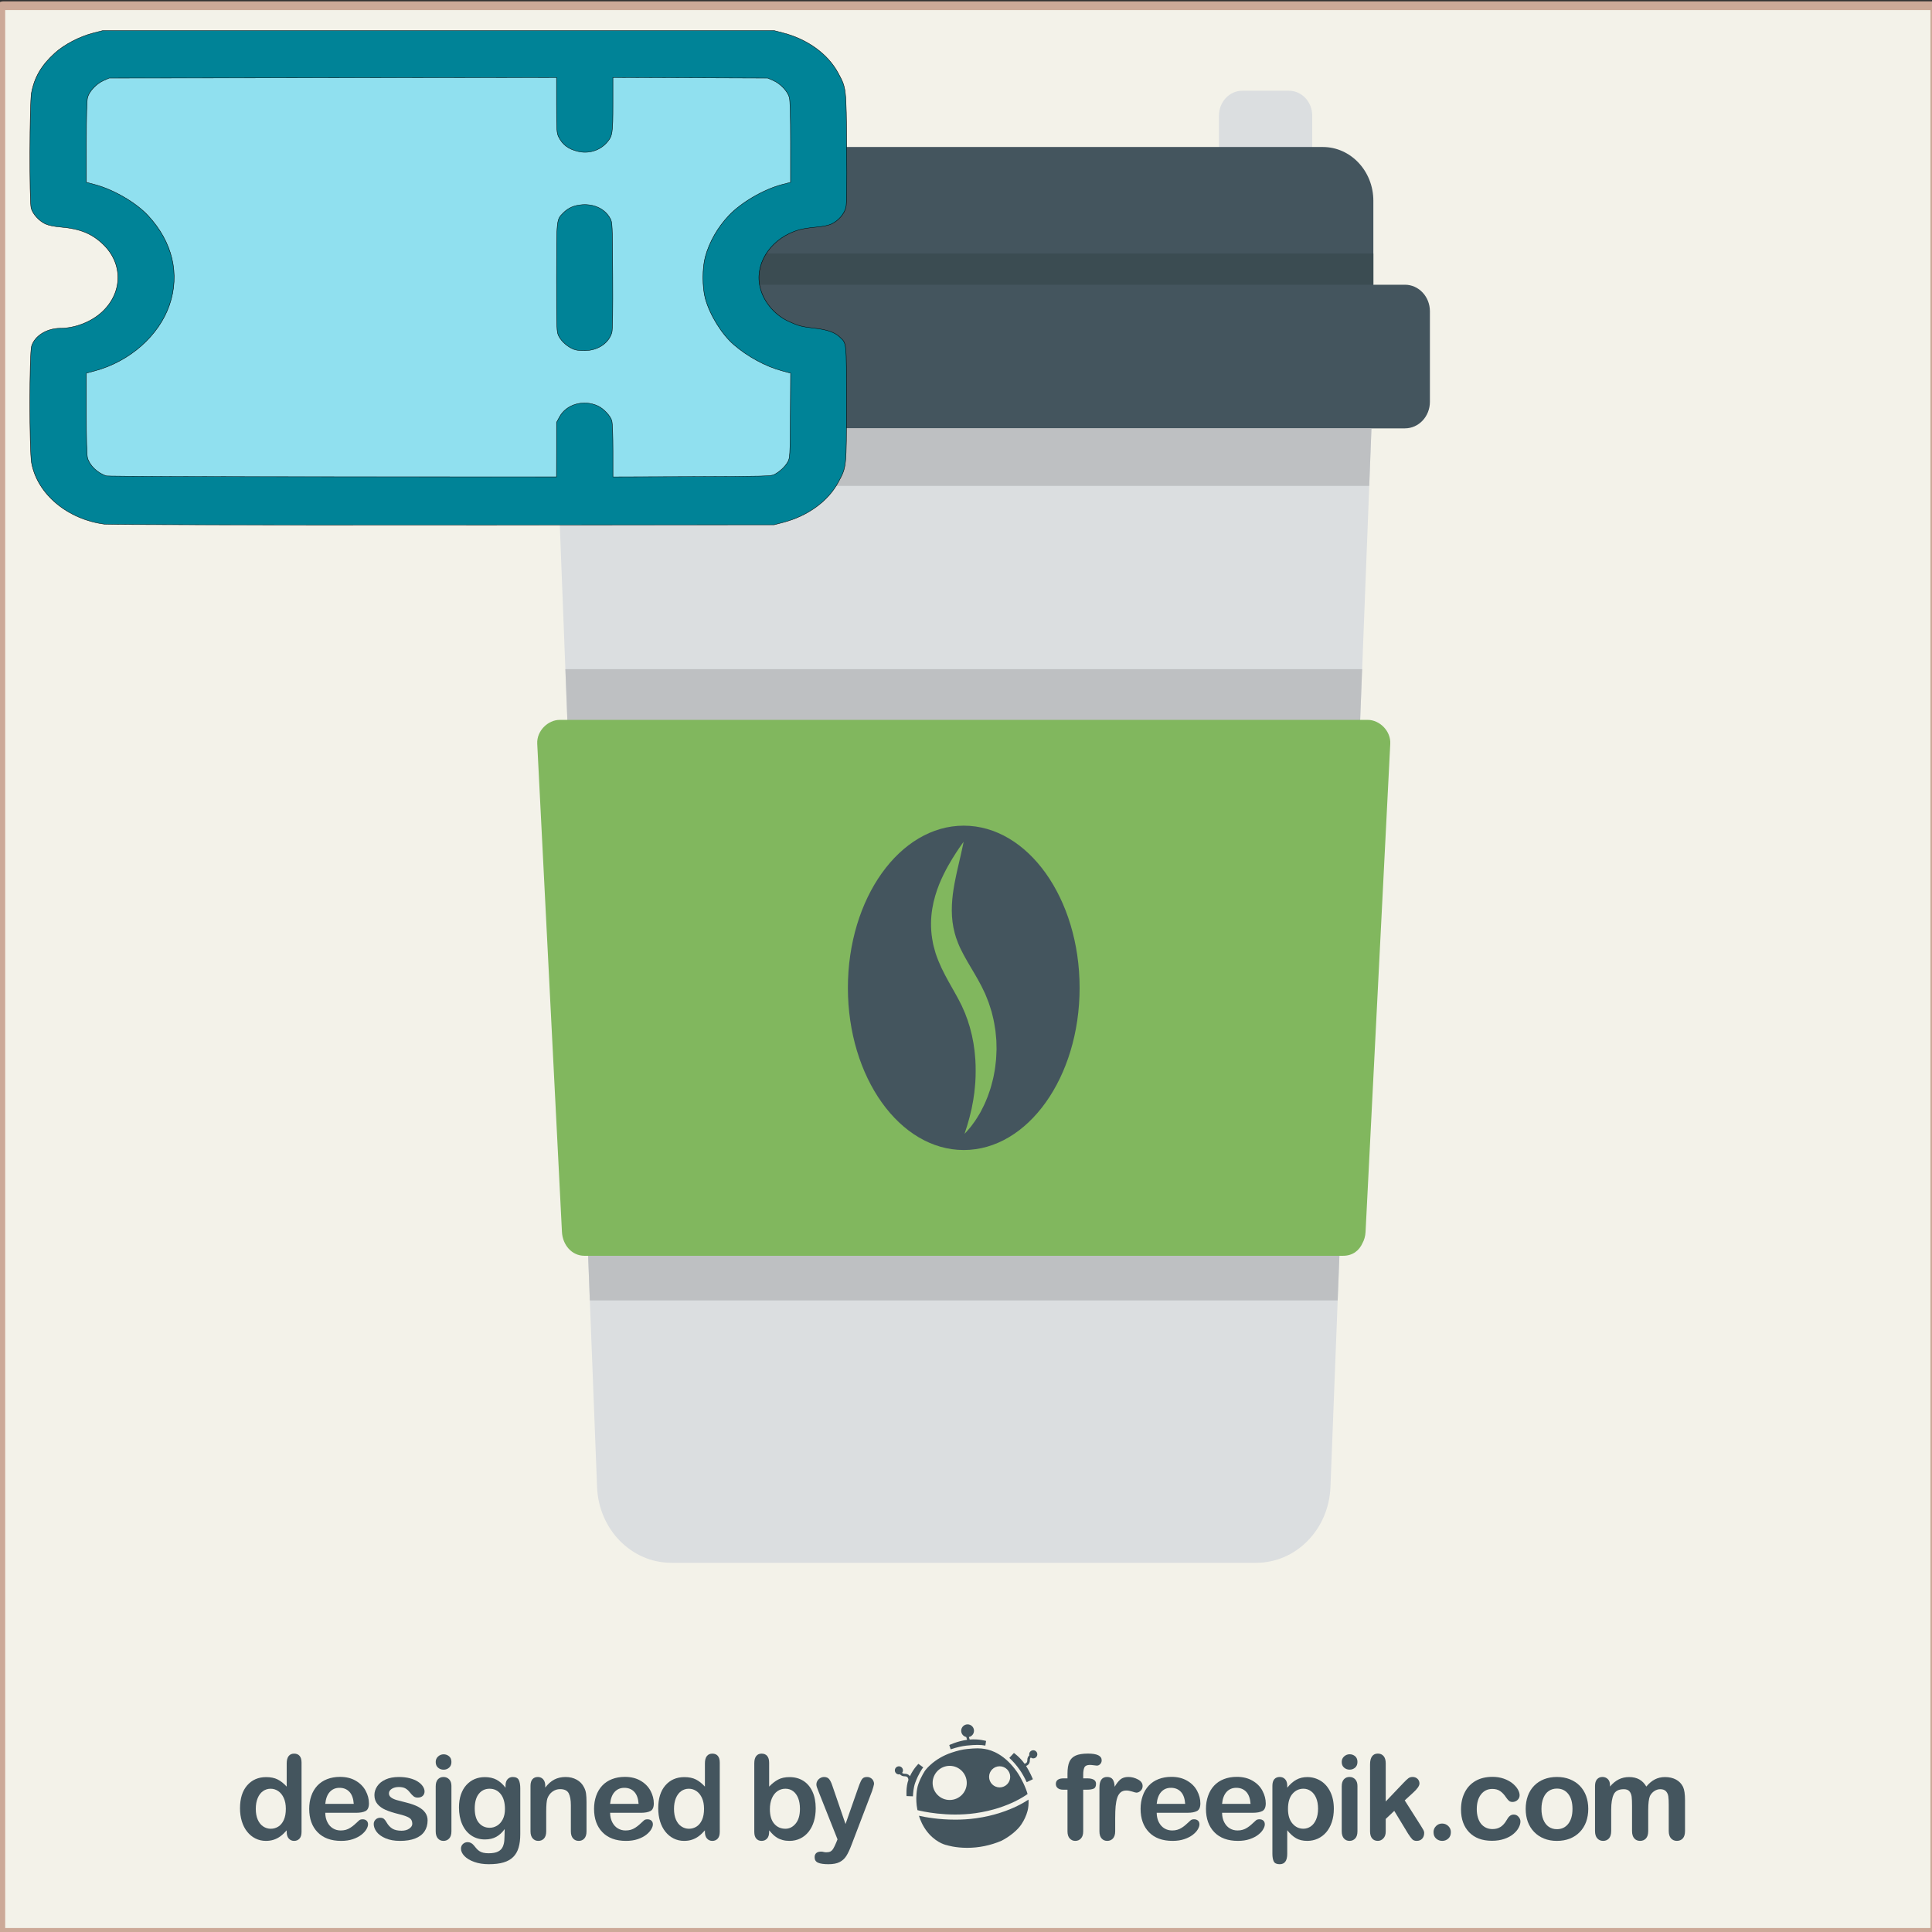 <?xml version="1.0" encoding="UTF-8" standalone="no"?>
<!-- Created with Inkscape (http://www.inkscape.org/) -->

<svg
   width="500"
   height="500"
   viewBox="0 0 132.292 132.292"
   version="1.1"
   id="svg5"
   inkscape:version="1.1.2 (0a00cf5339, 2022-02-04)"
   sodipodi:docname="LoyaltyGift1_FreeCoffee_Voucher.svg"
   xmlns:inkscape="http://www.inkscape.org/namespaces/inkscape"
   xmlns:sodipodi="http://sodipodi.sourceforge.net/DTD/sodipodi-0.dtd"
   xmlns="http://www.w3.org/2000/svg"
   xmlns:svg="http://www.w3.org/2000/svg">
  <rect x="0" y="0" width="132.292" height="132.292" fill="#333333" stroke="none"/>
  <sodipodi:namedview
     id="namedview7"
     pagecolor="#ffffff"
     bordercolor="#000000"
     borderopacity="0.25"
     inkscape:pageshadow="2"
     inkscape:pageopacity="0.0"
     inkscape:pagecheckerboard="0"
     inkscape:document-units="mm"
     showgrid="false"
     units="px"
     width="300px"
     inkscape:zoom="0.33184273"
     inkscape:cx="840.75973"
     inkscape:cy="354.0834"
     inkscape:window-width="1920"
     inkscape:window-height="1016"
     inkscape:window-x="0"
     inkscape:window-y="0"
     inkscape:window-maximized="1"
     inkscape:current-layer="layer1" />
  <defs
     id="defs2" />
  <g
     inkscape:label="Layer 1"
     inkscape:groupmode="layer"
     id="layer1">
    <g
       id="SVGRepo_bgCarrier"
       stroke-width="0"
       transform="matrix(2.738,0,0,2.399,-62.801,16.844)" />
    <g
       id="SVGRepo_tracerCarrier"
       stroke-linecap="round"
       stroke-linejoin="round"
       transform="matrix(2.738,0,0,2.399,-62.801,16.844)" />
    <g
       id="g20500">
      <rect
         style="fill:#f3f2e9;stroke:#cca998;stroke-width:0.597;-inkscape-stroke:none;stop-color:#000000"
         id="rect1024"
         width="132.424"
         height="131.926"
         x="0.058"
         y="0.392"
         ry="0.132" />
      <g
         id="g25"
         transform="matrix(0.626,0,0,0.666,-63.992,-189.276)">
        <path
           style="fill:#dbdee0"
           d="m 162.838,323.191 4.695,113.899 c 0.179,4.35 3.758,7.784 8.112,7.784 h 63.996 c 4.354,0 7.932,-3.434 8.112,-7.784 l 4.695,-113.899 z"
           id="path5" />
        <polygon
           style="fill:#bec0c2"
           points="164.067,352.993 166.742,417.898 248.543,417.898 251.218,352.993 "
           id="polygon7" />
        <path
           style="fill:#dbdee0"
           d="m 243.207,293.527 h -5.093 c -1.41,0 -2.553,1.143 -2.553,2.552 v 5.472 h 10.198 v -5.472 c 0,-1.409 -1.143,-2.552 -2.552,-2.552 z"
           id="path9" />
        <path
           style="fill:#81b75e"
           d="m 251.843,358.213 c -9.967,0 -19.933,0 -29.9,0 -15.873,0 -31.747,0 -47.62,0 -3.627,0 -7.254,0 -10.882,0 -1.273,0 -2.524,1.125 -2.452,2.452 0.789,14.645 1.577,29.289 2.366,43.934 0.112,2.086 0.225,4.173 0.337,6.259 0.071,1.324 1.066,2.452 2.453,2.452 9.384,0 18.768,0 28.152,0 14.84,0 29.68,0 44.519,0 3.441,0 6.882,0 10.324,0 1.066,0 1.771,-0.561 2.118,-1.302 0.188,-0.321 0.311,-0.703 0.335,-1.15 0.789,-14.645 1.578,-29.289 2.366,-43.934 0.112,-2.087 0.225,-4.173 0.337,-6.26 0.071,-1.323 -1.182,-2.451 -2.453,-2.451 z"
           id="path11" />
        <path
           style="fill:#44555e"
           d="m 207.642,369.088 c -6.999,0 -12.673,7.465 -12.673,16.674 0,9.209 5.674,16.674 12.673,16.674 6.999,0 12.673,-7.465 12.673,-16.674 0,-9.209 -5.673,-16.674 -12.673,-16.674 z m 3.57,23.375 c -0.013,0.244 -0.018,0.485 -0.042,0.722 -0.029,0.236 -0.057,0.469 -0.085,0.698 -0.023,0.229 -0.076,0.452 -0.117,0.672 -0.047,0.219 -0.077,0.436 -0.142,0.643 -0.115,0.417 -0.217,0.819 -0.361,1.191 -0.07,0.187 -0.129,0.371 -0.203,0.546 -0.076,0.174 -0.148,0.345 -0.223,0.508 -0.074,0.164 -0.145,0.323 -0.228,0.473 -0.079,0.151 -0.156,0.296 -0.234,0.435 -0.038,0.069 -0.076,0.138 -0.113,0.205 -0.041,0.065 -0.081,0.13 -0.121,0.193 -0.079,0.126 -0.157,0.246 -0.233,0.36 -0.145,0.231 -0.3,0.431 -0.44,0.609 -0.269,0.363 -0.517,0.618 -0.683,0.792 -0.166,0.174 -0.257,0.263 -0.257,0.263 0,0 0.04,-0.122 0.115,-0.35 0.038,-0.113 0.085,-0.251 0.143,-0.411 0.031,-0.079 0.056,-0.168 0.083,-0.262 0.028,-0.093 0.058,-0.192 0.089,-0.297 0.061,-0.209 0.138,-0.434 0.194,-0.689 0.031,-0.126 0.063,-0.257 0.099,-0.391 0.017,-0.067 0.035,-0.135 0.053,-0.204 0.014,-0.071 0.028,-0.143 0.042,-0.216 0.051,-0.293 0.135,-0.592 0.172,-0.921 0.022,-0.163 0.051,-0.328 0.078,-0.496 0.026,-0.169 0.036,-0.345 0.056,-0.522 0.086,-0.705 0.1,-1.472 0.084,-2.267 -0.009,-0.199 -0.018,-0.4 -0.028,-0.603 -0.014,-0.203 -0.04,-0.407 -0.058,-0.613 -0.011,-0.103 -0.018,-0.206 -0.032,-0.31 -0.016,-0.103 -0.032,-0.207 -0.048,-0.31 -0.016,-0.104 -0.032,-0.208 -0.048,-0.313 l -0.023,-0.157 -0.033,-0.156 c -0.044,-0.208 -0.09,-0.417 -0.131,-0.628 -0.056,-0.207 -0.112,-0.416 -0.168,-0.625 -0.047,-0.212 -0.13,-0.414 -0.196,-0.622 -0.034,-0.104 -0.067,-0.208 -0.101,-0.312 l -0.116,-0.286 -0.113,-0.287 -0.055,-0.144 -0.079,-0.167 c -0.098,-0.208 -0.196,-0.416 -0.294,-0.625 -0.204,-0.395 -0.432,-0.798 -0.677,-1.208 -0.487,-0.822 -1.035,-1.684 -1.515,-2.634 -0.118,-0.238 -0.234,-0.48 -0.342,-0.728 -0.054,-0.124 -0.109,-0.265 -0.163,-0.396 -0.029,-0.071 -0.048,-0.125 -0.069,-0.182 l -0.061,-0.17 -0.039,-0.109 -0.029,-0.099 -0.058,-0.198 c -0.038,-0.132 -0.076,-0.263 -0.114,-0.394 -0.042,-0.129 -0.065,-0.264 -0.091,-0.398 -0.025,-0.133 -0.051,-0.266 -0.076,-0.398 -0.177,-1.062 -0.146,-2.109 0.017,-3.046 0.161,-0.94 0.447,-1.774 0.752,-2.504 0.315,-0.727 0.655,-1.352 0.971,-1.892 0.322,-0.536 0.619,-0.988 0.874,-1.354 0.253,-0.366 0.461,-0.648 0.605,-0.839 0.146,-0.19 0.224,-0.292 0.224,-0.292 0,0 -0.026,0.125 -0.074,0.36 -0.051,0.234 -0.128,0.576 -0.235,1.005 -0.105,0.426 -0.232,0.942 -0.377,1.535 -0.062,0.296 -0.149,0.603 -0.21,0.931 -0.031,0.164 -0.075,0.329 -0.104,0.499 -0.031,0.169 -0.063,0.343 -0.095,0.52 -0.117,0.704 -0.197,1.458 -0.194,2.226 0.004,0.768 0.1,1.549 0.321,2.315 0.03,0.095 0.059,0.191 0.089,0.287 0.029,0.096 0.056,0.192 0.098,0.286 0.037,0.094 0.075,0.189 0.113,0.284 l 0.056,0.143 0.026,0.067 c -0.003,-0.007 -0.005,-0.013 -0.003,-0.01 l 0.005,0.01 0.01,0.021 0.018,0.041 0.074,0.165 c 0.025,0.055 0.05,0.113 0.072,0.153 0.047,0.089 0.086,0.172 0.137,0.268 0.1,0.192 0.206,0.386 0.319,0.581 0.448,0.782 0.994,1.592 1.527,2.484 0.264,0.447 0.528,0.914 0.764,1.41 l 0.011,0.023 0.031,0.068 0.018,0.043 0.037,0.085 0.074,0.171 0.145,0.342 0.072,0.171 0.072,0.203 c 0.047,0.136 0.094,0.271 0.141,0.406 0.045,0.135 0.092,0.271 0.134,0.405 0.034,0.131 0.068,0.261 0.102,0.391 0.062,0.261 0.14,0.517 0.18,0.78 0.047,0.261 0.092,0.52 0.133,0.777 0.029,0.259 0.052,0.516 0.077,0.771 l 0.018,0.19 0.006,0.19 c 0.003,0.126 0.006,0.252 0.009,0.377 0.003,0.125 0.006,0.249 0.008,0.373 -0.004,0.123 -0.012,0.246 -0.017,0.368 z"
           id="path13" />
        <g
           id="g19">
          <path
             style="fill:#44555e"
             d="m 246.917,299.312 h -78.55 c -3.054,0 -5.529,2.475 -5.529,5.529 v 9.216 h 89.608 v -9.216 c 0,-3.053 -2.475,-5.529 -5.529,-5.529 z"
             id="path15" />
          <path
             style="fill:#44555e"
             d="m 255.901,313.472 h -96.517 c -1.508,0 -2.731,1.223 -2.731,2.731 v 9.306 c 0,1.508 1.223,2.731 2.731,2.731 h 96.517 c 1.508,0 2.731,-1.223 2.731,-2.731 v -9.306 c 0,-1.508 -1.223,-2.731 -2.731,-2.731 z"
             id="path17" />
        </g>
        <rect
           x="162.838"
           y="310.261"
           style="fill:#3b4c52"
           width="89.608"
           height="3.211"
           id="rect21" />
        <polygon
           style="fill:#bec0c2"
           points="163.046,328.24 163.29,334.152 251.995,334.152 252.238,328.24 "
           id="polygon23" />
      </g>
      <g
         id="DESIGNED_BY_FREEPIK"
         transform="matrix(0.415,0,0,0.415,-100.093,-196.05)">
        <g
           id="g534">
          <g
             id="g486">
            <path
               style="fill:#44555e"
               d="m 288.492,774.671 v -0.257 c -0.349,0.398 -0.692,0.724 -1.031,0.973 -0.338,0.251 -0.706,0.441 -1.102,0.57 -0.396,0.132 -0.827,0.195 -1.296,0.195 -0.621,0 -1.196,-0.131 -1.725,-0.393 -0.528,-0.263 -0.986,-0.639 -1.372,-1.126 -0.387,-0.487 -0.68,-1.06 -0.879,-1.719 -0.199,-0.659 -0.299,-1.371 -0.299,-2.137 0,-1.621 0.396,-2.886 1.188,-3.791 0.792,-0.904 1.833,-1.357 3.125,-1.357 0.747,0 1.377,0.129 1.89,0.384 0.513,0.257 1.013,0.652 1.501,1.183 v -3.827 c 0,-0.532 0.105,-0.934 0.318,-1.206 0.211,-0.273 0.514,-0.408 0.907,-0.408 0.393,0 0.694,0.125 0.907,0.375 0.212,0.251 0.318,0.618 0.318,1.106 v 11.436 c 0,0.494 -0.113,0.864 -0.342,1.111 -0.228,0.246 -0.522,0.37 -0.883,0.37 -0.354,0 -0.647,-0.128 -0.879,-0.384 -0.231,-0.258 -0.346,-0.623 -0.346,-1.098 z m -5.1,-3.809 c 0,0.703 0.109,1.301 0.328,1.795 0.219,0.494 0.518,0.866 0.897,1.115 0.38,0.251 0.795,0.377 1.244,0.377 0.456,0 0.872,-0.119 1.249,-0.357 0.377,-0.236 0.677,-0.602 0.902,-1.091 0.225,-0.491 0.337,-1.105 0.337,-1.839 0,-0.69 -0.112,-1.284 -0.337,-1.782 -0.225,-0.496 -0.528,-0.876 -0.912,-1.14 -0.383,-0.262 -0.803,-0.393 -1.258,-0.393 -0.475,0 -0.899,0.135 -1.273,0.403 -0.374,0.269 -0.663,0.654 -0.869,1.158 -0.206,0.505 -0.308,1.089 -0.308,1.754 z"
               id="path466" />
            <path
               style="fill:#44555e"
               d="m 299.926,771.518 h -5.071 c 0.006,0.588 0.125,1.107 0.356,1.557 0.23,0.45 0.538,0.789 0.921,1.017 0.383,0.229 0.806,0.341 1.268,0.341 0.31,0 0.593,-0.035 0.85,-0.107 0.257,-0.074 0.505,-0.187 0.746,-0.343 0.241,-0.154 0.462,-0.321 0.665,-0.499 0.202,-0.178 0.464,-0.419 0.788,-0.723 0.133,-0.113 0.323,-0.171 0.571,-0.171 0.266,0 0.48,0.074 0.645,0.22 0.165,0.146 0.248,0.351 0.248,0.617 0,0.234 -0.093,0.507 -0.275,0.821 -0.185,0.314 -0.462,0.614 -0.832,0.902 -0.372,0.288 -0.835,0.526 -1.397,0.717 -0.56,0.19 -1.204,0.285 -1.933,0.285 -1.664,0 -2.96,-0.476 -3.884,-1.425 -0.924,-0.949 -1.386,-2.238 -1.386,-3.865 0,-0.767 0.113,-1.478 0.341,-2.132 0.229,-0.656 0.561,-1.218 0.997,-1.687 0.437,-0.469 0.975,-0.827 1.615,-1.078 0.639,-0.25 1.349,-0.374 2.127,-0.374 1.013,0 1.882,0.212 2.606,0.641 0.726,0.427 1.27,0.979 1.63,1.656 0.36,0.678 0.542,1.369 0.542,2.07 0,0.653 -0.187,1.075 -0.56,1.27 -0.374,0.193 -0.9,0.29 -1.578,0.29 z m -5.071,-1.472 h 4.702 c -0.063,-0.887 -0.303,-1.551 -0.717,-1.99 -0.415,-0.44 -0.96,-0.66 -1.638,-0.66 -0.646,0 -1.177,0.223 -1.591,0.669 -0.416,0.446 -0.667,1.107 -0.756,1.981 z"
               id="path468" />
            <path
               style="fill:#44555e"
               d="m 311.741,772.761 c 0,0.716 -0.173,1.329 -0.522,1.839 -0.348,0.51 -0.862,0.896 -1.543,1.159 -0.68,0.263 -1.508,0.393 -2.483,0.393 -0.931,0 -1.728,-0.143 -2.394,-0.428 -0.664,-0.284 -1.156,-0.642 -1.472,-1.067 -0.317,-0.429 -0.475,-0.857 -0.475,-1.288 0,-0.285 0.101,-0.528 0.304,-0.73 0.202,-0.202 0.459,-0.304 0.77,-0.304 0.271,0 0.48,0.066 0.626,0.199 0.146,0.133 0.286,0.32 0.418,0.56 0.266,0.464 0.585,0.807 0.956,1.036 0.37,0.228 0.875,0.342 1.515,0.342 0.519,0 0.945,-0.116 1.277,-0.347 0.332,-0.232 0.498,-0.496 0.498,-0.794 0,-0.456 -0.172,-0.787 -0.518,-0.996 -0.345,-0.209 -0.913,-0.409 -1.705,-0.6 -0.893,-0.221 -1.619,-0.454 -2.18,-0.698 -0.561,-0.242 -1.008,-0.565 -1.344,-0.963 -0.335,-0.399 -0.503,-0.891 -0.503,-1.473 0,-0.518 0.155,-1.01 0.465,-1.473 0.311,-0.461 0.768,-0.83 1.374,-1.106 0.603,-0.276 1.333,-0.414 2.188,-0.414 0.671,0 1.275,0.069 1.809,0.21 0.536,0.138 0.983,0.326 1.34,0.561 0.358,0.233 0.63,0.493 0.816,0.777 0.186,0.285 0.28,0.563 0.28,0.837 0,0.297 -0.1,0.541 -0.298,0.732 -0.199,0.188 -0.482,0.285 -0.85,0.285 -0.266,0 -0.492,-0.076 -0.679,-0.229 -0.186,-0.151 -0.4,-0.379 -0.641,-0.683 -0.196,-0.253 -0.426,-0.456 -0.693,-0.608 -0.266,-0.152 -0.627,-0.227 -1.083,-0.227 -0.469,0 -0.858,0.099 -1.168,0.3 -0.31,0.198 -0.465,0.446 -0.465,0.744 0,0.273 0.114,0.496 0.341,0.67 0.228,0.175 0.535,0.319 0.922,0.433 0.386,0.113 0.917,0.252 1.596,0.417 0.803,0.197 1.46,0.432 1.97,0.703 0.509,0.271 0.896,0.594 1.16,0.965 0.26,0.369 0.391,0.791 0.391,1.266 z"
               id="path470" />
            <path
               style="fill:#44555e"
               d="m 314.39,764.404 c -0.361,0 -0.669,-0.111 -0.926,-0.333 -0.256,-0.221 -0.385,-0.534 -0.385,-0.94 0,-0.368 0.131,-0.669 0.394,-0.907 0.263,-0.238 0.569,-0.356 0.916,-0.356 0.336,0 0.633,0.107 0.893,0.323 0.26,0.216 0.39,0.528 0.39,0.94 0,0.399 -0.127,0.711 -0.381,0.936 -0.252,0.224 -0.553,0.337 -0.901,0.337 z m 1.282,2.678 v 7.493 c 0,0.52 -0.124,0.913 -0.371,1.179 -0.247,0.266 -0.56,0.398 -0.94,0.398 -0.38,0 -0.689,-0.136 -0.926,-0.408 -0.238,-0.272 -0.356,-0.662 -0.356,-1.169 v -7.418 c 0,-0.512 0.118,-0.898 0.356,-1.158 0.237,-0.26 0.546,-0.39 0.926,-0.39 0.38,0 0.693,0.13 0.94,0.39 0.248,0.26 0.371,0.621 0.371,1.083 z"
               id="path472" />
            <path
               style="fill:#44555e"
               d="m 327.031,767.51 v 7.531 c 0,0.861 -0.093,1.602 -0.277,2.224 -0.182,0.619 -0.477,1.133 -0.883,1.538 -0.405,0.404 -0.935,0.706 -1.59,0.901 -0.655,0.197 -1.471,0.295 -2.446,0.295 -0.893,0 -1.69,-0.125 -2.393,-0.375 -0.702,-0.251 -1.243,-0.573 -1.624,-0.969 -0.379,-0.396 -0.57,-0.803 -0.57,-1.221 0,-0.316 0.108,-0.575 0.324,-0.773 0.215,-0.2 0.475,-0.3 0.778,-0.3 0.38,0 0.712,0.168 0.997,0.503 0.139,0.171 0.283,0.345 0.432,0.519 0.149,0.175 0.314,0.323 0.494,0.447 0.181,0.122 0.398,0.214 0.65,0.274 0.253,0.059 0.545,0.09 0.874,0.09 0.671,0 1.192,-0.093 1.563,-0.28 0.371,-0.187 0.63,-0.448 0.779,-0.784 0.149,-0.334 0.236,-0.693 0.261,-1.077 0.025,-0.384 0.044,-0.999 0.057,-1.849 -0.399,0.559 -0.859,0.983 -1.382,1.274 -0.522,0.291 -1.145,0.436 -1.866,0.436 -0.868,0 -1.625,-0.222 -2.275,-0.665 -0.648,-0.443 -1.147,-1.063 -1.495,-1.861 -0.349,-0.799 -0.522,-1.719 -0.522,-2.764 0,-0.778 0.105,-1.482 0.317,-2.108 0.213,-0.628 0.515,-1.156 0.907,-1.587 0.393,-0.431 0.845,-0.755 1.358,-0.974 0.513,-0.218 1.076,-0.327 1.691,-0.327 0.734,0 1.371,0.142 1.909,0.422 0.538,0.283 1.039,0.725 1.5,1.326 v -0.352 c 0,-0.449 0.11,-0.797 0.332,-1.045 0.222,-0.246 0.507,-0.37 0.855,-0.37 0.5,0 0.832,0.164 0.997,0.489 0.165,0.327 0.248,0.798 0.248,1.412 z m -7.513,3.286 c 0,1.051 0.229,1.846 0.688,2.384 0.459,0.539 1.053,0.808 1.781,0.808 0.43,0 0.837,-0.116 1.22,-0.347 0.384,-0.232 0.695,-0.58 0.936,-1.045 0.24,-0.466 0.361,-1.03 0.361,-1.695 0,-1.057 -0.232,-1.881 -0.698,-2.469 -0.466,-0.589 -1.078,-0.884 -1.838,-0.884 -0.741,0 -1.334,0.282 -1.78,0.846 -0.447,0.562 -0.67,1.364 -0.67,2.402 z"
               id="path474" />
            <path
               style="fill:#44555e"
               d="m 331.152,767.044 v 0.314 c 0.455,-0.602 0.954,-1.043 1.496,-1.325 0.542,-0.281 1.163,-0.423 1.866,-0.423 0.684,0 1.295,0.149 1.833,0.447 0.538,0.298 0.941,0.719 1.206,1.262 0.172,0.317 0.282,0.66 0.332,1.026 0.051,0.368 0.077,0.836 0.077,1.406 v 4.824 c 0,0.52 -0.119,0.913 -0.357,1.179 -0.237,0.266 -0.546,0.398 -0.926,0.398 -0.387,0 -0.7,-0.136 -0.94,-0.408 -0.241,-0.272 -0.361,-0.662 -0.361,-1.169 v -4.321 c 0,-0.854 -0.119,-1.509 -0.356,-1.961 -0.238,-0.452 -0.71,-0.68 -1.42,-0.68 -0.461,0 -0.883,0.138 -1.263,0.413 -0.38,0.276 -0.659,0.655 -0.836,1.136 -0.126,0.387 -0.19,1.107 -0.19,2.165 v 3.248 c 0,0.525 -0.123,0.921 -0.365,1.184 -0.244,0.263 -0.559,0.393 -0.945,0.393 -0.375,0 -0.681,-0.136 -0.922,-0.408 -0.24,-0.272 -0.361,-0.662 -0.361,-1.169 v -7.493 c 0,-0.494 0.107,-0.863 0.323,-1.107 0.215,-0.243 0.51,-0.365 0.883,-0.365 0.229,0 0.435,0.054 0.619,0.162 0.183,0.108 0.331,0.27 0.441,0.483 0.111,0.216 0.166,0.479 0.166,0.789 z"
               id="path476" />
            <path
               style="fill:#44555e"
               d="m 346.926,771.518 h -5.071 c 0.007,0.588 0.125,1.107 0.356,1.557 0.231,0.45 0.538,0.789 0.921,1.017 0.382,0.229 0.805,0.341 1.267,0.341 0.31,0 0.594,-0.035 0.851,-0.107 0.255,-0.074 0.504,-0.187 0.746,-0.343 0.24,-0.154 0.461,-0.321 0.665,-0.499 0.202,-0.178 0.464,-0.419 0.788,-0.723 0.133,-0.113 0.323,-0.171 0.57,-0.171 0.266,0 0.481,0.074 0.646,0.22 0.165,0.146 0.247,0.351 0.247,0.617 0,0.234 -0.091,0.507 -0.275,0.821 -0.184,0.314 -0.461,0.614 -0.832,0.902 -0.371,0.288 -0.835,0.526 -1.396,0.717 -0.56,0.19 -1.205,0.285 -1.933,0.285 -1.665,0 -2.96,-0.476 -3.885,-1.425 -0.923,-0.949 -1.386,-2.238 -1.386,-3.865 0,-0.767 0.114,-1.478 0.342,-2.132 0.228,-0.656 0.561,-1.218 0.998,-1.687 0.436,-0.469 0.975,-0.827 1.614,-1.078 0.639,-0.25 1.349,-0.374 2.128,-0.374 1.013,0 1.881,0.212 2.606,0.641 0.726,0.427 1.269,0.979 1.63,1.656 0.36,0.678 0.542,1.369 0.542,2.07 0,0.653 -0.186,1.075 -0.561,1.27 -0.374,0.193 -0.899,0.29 -1.578,0.29 z m -5.071,-1.472 h 4.701 c -0.063,-0.887 -0.302,-1.551 -0.717,-1.99 -0.415,-0.44 -0.961,-0.66 -1.638,-0.66 -0.646,0 -1.177,0.223 -1.592,0.669 -0.415,0.446 -0.665,1.107 -0.754,1.981 z"
               id="path478" />
            <path
               style="fill:#44555e"
               d="m 357.496,774.671 v -0.257 c -0.348,0.398 -0.691,0.724 -1.03,0.973 -0.339,0.251 -0.706,0.441 -1.102,0.57 -0.395,0.132 -0.828,0.195 -1.296,0.195 -0.622,0 -1.196,-0.131 -1.724,-0.393 -0.529,-0.263 -0.986,-0.639 -1.373,-1.126 -0.387,-0.487 -0.679,-1.06 -0.878,-1.719 -0.2,-0.659 -0.299,-1.371 -0.299,-2.137 0,-1.621 0.395,-2.886 1.187,-3.791 0.792,-0.904 1.833,-1.357 3.125,-1.357 0.747,0 1.378,0.129 1.89,0.384 0.513,0.257 1.013,0.652 1.5,1.183 v -3.827 c 0,-0.532 0.106,-0.934 0.319,-1.206 0.211,-0.273 0.515,-0.408 0.907,-0.408 0.392,0 0.694,0.125 0.907,0.375 0.212,0.251 0.318,0.618 0.318,1.106 v 11.436 c 0,0.494 -0.114,0.864 -0.342,1.111 -0.228,0.246 -0.522,0.37 -0.883,0.37 -0.355,0 -0.647,-0.128 -0.879,-0.384 -0.231,-0.258 -0.347,-0.623 -0.347,-1.098 z m -5.1,-3.809 c 0,0.703 0.108,1.301 0.327,1.795 0.218,0.494 0.518,0.866 0.898,1.115 0.379,0.251 0.794,0.377 1.243,0.377 0.456,0 0.873,-0.119 1.249,-0.357 0.377,-0.236 0.678,-0.602 0.902,-1.091 0.225,-0.491 0.337,-1.105 0.337,-1.839 0,-0.69 -0.112,-1.284 -0.337,-1.782 -0.224,-0.496 -0.528,-0.876 -0.912,-1.14 -0.384,-0.262 -0.803,-0.393 -1.259,-0.393 -0.474,0 -0.899,0.135 -1.272,0.403 -0.373,0.269 -0.663,0.654 -0.869,1.158 -0.204,0.505 -0.307,1.089 -0.307,1.754 z"
               id="path480" />
            <path
               style="fill:#44555e"
               d="m 368.094,763.235 v 3.96 c 0.487,-0.506 0.984,-0.895 1.491,-1.163 0.506,-0.269 1.134,-0.403 1.881,-0.403 0.861,0 1.616,0.204 2.266,0.611 0.648,0.41 1.151,1.002 1.51,1.777 0.357,0.774 0.537,1.695 0.537,2.76 0,0.785 -0.1,1.504 -0.299,2.16 -0.2,0.655 -0.49,1.224 -0.869,1.704 -0.38,0.481 -0.841,0.854 -1.382,1.117 -0.542,0.263 -1.139,0.393 -1.79,0.393 -0.399,0 -0.775,-0.047 -1.125,-0.143 -0.352,-0.095 -0.651,-0.219 -0.898,-0.375 -0.246,-0.154 -0.457,-0.314 -0.631,-0.479 -0.174,-0.164 -0.404,-0.412 -0.689,-0.741 v 0.257 c 0,0.487 -0.117,0.856 -0.352,1.107 -0.233,0.25 -0.531,0.374 -0.892,0.374 -0.367,0 -0.66,-0.124 -0.879,-0.374 -0.219,-0.251 -0.328,-0.62 -0.328,-1.107 v -11.322 c 0,-0.525 0.106,-0.923 0.317,-1.191 0.212,-0.269 0.509,-0.403 0.889,-0.403 0.399,0 0.706,0.128 0.921,0.384 0.214,0.258 0.322,0.622 0.322,1.097 z m 0.124,7.703 c 0,1.032 0.236,1.824 0.708,2.378 0.472,0.555 1.091,0.833 1.857,0.833 0.652,0 1.214,-0.283 1.686,-0.851 0.472,-0.567 0.708,-1.379 0.708,-2.437 0,-0.684 -0.097,-1.273 -0.294,-1.767 -0.197,-0.494 -0.475,-0.876 -0.835,-1.145 -0.361,-0.268 -0.783,-0.403 -1.264,-0.403 -0.494,0 -0.935,0.135 -1.32,0.403 -0.386,0.269 -0.69,0.658 -0.912,1.168 -0.223,0.511 -0.334,1.118 -0.334,1.821 z"
               id="path482" />
            <path
               style="fill:#44555e"
               d="m 379.14,776.476 0.237,-0.58 -3.191,-8.035 c -0.196,-0.461 -0.295,-0.798 -0.295,-1.007 0,-0.222 0.058,-0.427 0.171,-0.616 0.114,-0.19 0.271,-0.343 0.47,-0.456 0.2,-0.115 0.407,-0.172 0.622,-0.172 0.373,0 0.655,0.119 0.846,0.357 0.19,0.237 0.357,0.577 0.503,1.021 l 2.194,6.383 2.08,-5.936 c 0.164,-0.479 0.313,-0.857 0.446,-1.13 0.133,-0.272 0.273,-0.456 0.422,-0.55 0.149,-0.096 0.359,-0.144 0.632,-0.144 0.197,0 0.385,0.052 0.565,0.157 0.18,0.104 0.319,0.245 0.418,0.423 0.098,0.177 0.148,0.363 0.148,0.56 -0.026,0.12 -0.066,0.291 -0.124,0.514 -0.058,0.221 -0.126,0.447 -0.208,0.674 l -3.381,8.852 c -0.292,0.778 -0.577,1.389 -0.855,1.832 -0.279,0.443 -0.647,0.785 -1.106,1.021 -0.46,0.238 -1.078,0.357 -1.857,0.357 -0.759,0 -1.33,-0.082 -1.708,-0.246 -0.381,-0.166 -0.57,-0.467 -0.57,-0.903 0,-0.297 0.089,-0.527 0.271,-0.689 0.18,-0.161 0.448,-0.243 0.801,-0.243 0.14,0 0.276,0.02 0.409,0.059 0.164,0.037 0.307,0.057 0.427,0.057 0.297,0 0.532,-0.044 0.704,-0.134 0.17,-0.088 0.324,-0.241 0.461,-0.461 0.134,-0.219 0.291,-0.542 0.468,-0.965 z"
               id="path484" />
          </g>
          <g
             id="g510">
            <path
               style="fill:#44555e"
               d="m 416.703,765.834 h 0.618 v -0.778 c 0,-0.814 0.1,-1.457 0.307,-1.938 0.204,-0.479 0.556,-0.826 1.047,-1.045 0.49,-0.217 1.163,-0.326 2.017,-0.326 1.52,0 2.272,0.367 2.272,1.114 0,0.238 -0.079,0.444 -0.24,0.615 -0.154,0.169 -0.343,0.256 -0.558,0.256 -0.1,0 -0.278,-0.019 -0.527,-0.06 -0.237,-0.033 -0.452,-0.056 -0.623,-0.056 -0.468,0 -0.767,0.141 -0.905,0.415 -0.127,0.275 -0.195,0.669 -0.195,1.185 v 0.617 h 0.633 c 0.991,0 1.481,0.297 1.481,0.896 0,0.419 -0.127,0.69 -0.393,0.805 -0.262,0.114 -0.624,0.171 -1.089,0.171 h -0.633 v 6.871 c 0,0.511 -0.12,0.9 -0.369,1.168 -0.241,0.273 -0.554,0.406 -0.942,0.406 -0.367,0 -0.671,-0.134 -0.918,-0.406 -0.244,-0.268 -0.364,-0.657 -0.364,-1.168 v -6.871 h -0.714 c -0.389,0 -0.683,-0.084 -0.894,-0.262 -0.209,-0.171 -0.314,-0.399 -0.314,-0.678 -10e-4,-0.623 0.434,-0.931 1.303,-0.931"
               id="path488" />
            <path
               style="fill:#44555e"
               d="m 425.192,772.408 v 2.168 c 0,0.523 -0.133,0.919 -0.374,1.18 -0.247,0.266 -0.559,0.395 -0.938,0.395 -0.382,0 -0.688,-0.131 -0.927,-0.4 -0.236,-0.264 -0.36,-0.656 -0.36,-1.174 v -7.223 c 0,-1.166 0.42,-1.749 1.261,-1.749 0.434,0 0.743,0.135 0.934,0.408 0.189,0.273 0.295,0.674 0.317,1.208 0.308,-0.534 0.624,-0.935 0.948,-1.208 0.332,-0.273 0.763,-0.408 1.31,-0.408 0.549,0 1.072,0.135 1.585,0.408 0.516,0.273 0.771,0.637 0.771,1.085 0,0.315 -0.11,0.58 -0.326,0.781 -0.22,0.209 -0.454,0.312 -0.706,0.312 -0.1,0 -0.331,-0.063 -0.692,-0.18 -0.365,-0.113 -0.688,-0.173 -0.963,-0.173 -0.38,0 -0.692,0.103 -0.932,0.298 -0.242,0.205 -0.431,0.497 -0.564,0.887 -0.129,0.395 -0.219,0.865 -0.273,1.404 -0.048,0.542 -0.071,1.203 -0.071,1.981"
               id="path490" />
            <path
               style="fill:#44555e"
               d="m 437.113,771.516 h -5.074 c 0.009,0.588 0.124,1.11 0.354,1.559 0.235,0.446 0.54,0.786 0.925,1.017 0.385,0.227 0.804,0.34 1.268,0.34 0.311,0 0.593,-0.033 0.85,-0.111 0.254,-0.069 0.505,-0.185 0.745,-0.341 0.242,-0.152 0.46,-0.318 0.664,-0.5 0.202,-0.175 0.467,-0.416 0.79,-0.719 0.135,-0.113 0.324,-0.174 0.568,-0.174 0.269,0 0.481,0.074 0.649,0.222 0.166,0.147 0.243,0.351 0.243,0.617 0,0.235 -0.089,0.508 -0.268,0.819 -0.188,0.317 -0.463,0.616 -0.836,0.906 -0.374,0.285 -0.839,0.527 -1.398,0.714 -0.559,0.19 -1.206,0.286 -1.932,0.286 -1.671,0 -2.964,-0.473 -3.887,-1.422 -0.924,-0.952 -1.392,-2.242 -1.392,-3.868 0,-0.767 0.117,-1.479 0.348,-2.135 0.225,-0.658 0.558,-1.216 0.999,-1.688 0.436,-0.471 0.97,-0.828 1.612,-1.078 0.638,-0.249 1.347,-0.374 2.128,-0.374 1.011,0 1.881,0.214 2.606,0.646 0.724,0.423 1.273,0.977 1.629,1.654 0.361,0.681 0.542,1.368 0.542,2.074 0,0.648 -0.188,1.07 -0.561,1.266 -0.37,0.193 -0.894,0.29 -1.572,0.29 m -5.074,-1.475 h 4.701 c -0.063,-0.885 -0.298,-1.55 -0.714,-1.986 -0.418,-0.442 -0.959,-0.66 -1.641,-0.66 -0.645,0 -1.177,0.22 -1.592,0.669 -0.413,0.446 -0.667,1.104 -0.754,1.977"
               id="path492" />
            <path
               style="fill:#44555e"
               d="m 447.9,771.516 h -5.073 c 0.006,0.588 0.125,1.11 0.354,1.559 0.231,0.446 0.539,0.786 0.921,1.017 0.383,0.227 0.806,0.34 1.271,0.34 0.308,0 0.593,-0.033 0.845,-0.111 0.259,-0.069 0.506,-0.185 0.75,-0.341 0.242,-0.152 0.46,-0.318 0.664,-0.5 0.199,-0.175 0.464,-0.416 0.788,-0.719 0.135,-0.113 0.326,-0.174 0.568,-0.174 0.268,0 0.483,0.074 0.65,0.222 0.165,0.147 0.24,0.351 0.24,0.617 0,0.235 -0.087,0.508 -0.273,0.819 -0.177,0.317 -0.455,0.616 -0.83,0.906 -0.37,0.285 -0.84,0.527 -1.395,0.714 -0.558,0.19 -1.208,0.286 -1.935,0.286 -1.667,0 -2.959,-0.473 -3.887,-1.422 -0.924,-0.952 -1.389,-2.242 -1.389,-3.868 0,-0.767 0.116,-1.479 0.348,-2.135 0.227,-0.658 0.559,-1.216 0.996,-1.688 0.436,-0.471 0.973,-0.828 1.614,-1.078 0.638,-0.249 1.351,-0.374 2.129,-0.374 1.009,0 1.878,0.214 2.613,0.646 0.72,0.423 1.266,0.977 1.621,1.654 0.359,0.681 0.545,1.368 0.545,2.074 0,0.648 -0.191,1.07 -0.561,1.266 -0.374,0.193 -0.898,0.29 -1.574,0.29 m -5.073,-1.475 h 4.701 c -0.063,-0.885 -0.304,-1.55 -0.715,-1.986 -0.421,-0.442 -0.962,-0.66 -1.643,-0.66 -0.645,0 -1.176,0.22 -1.593,0.669 -0.412,0.446 -0.666,1.104 -0.75,1.977"
               id="path494" />
            <path
               style="fill:#44555e"
               d="m 453.58,767.063 v 0.311 c 0.486,-0.601 0.994,-1.042 1.524,-1.324 0.519,-0.284 1.118,-0.427 1.782,-0.427 0.795,0 1.535,0.208 2.207,0.617 0.671,0.414 1.198,1.016 1.589,1.807 0.39,0.795 0.586,1.729 0.586,2.813 0,0.796 -0.112,1.531 -0.336,2.201 -0.224,0.668 -0.537,1.227 -0.929,1.68 -0.393,0.45 -0.855,0.802 -1.39,1.046 -0.542,0.241 -1.111,0.363 -1.728,0.363 -0.738,0 -1.364,-0.148 -1.865,-0.447 -0.503,-0.292 -0.982,-0.733 -1.441,-1.306 v 3.893 c 0,1.136 -0.416,1.71 -1.244,1.71 -0.49,0 -0.809,-0.146 -0.972,-0.44 -0.151,-0.299 -0.233,-0.724 -0.233,-1.291 v -11.193 c 0,-0.495 0.106,-0.859 0.32,-1.107 0.215,-0.239 0.512,-0.364 0.885,-0.364 0.369,0 0.666,0.125 0.896,0.374 0.236,0.253 0.349,0.61 0.349,1.084 m 5.084,3.768 c 0,-0.685 -0.107,-1.273 -0.315,-1.763 -0.209,-0.492 -0.499,-0.867 -0.866,-1.128 -0.367,-0.263 -0.782,-0.397 -1.232,-0.397 -0.714,0 -1.318,0.284 -1.809,0.844 -0.492,0.566 -0.739,1.396 -0.739,2.493 0,1.026 0.244,1.833 0.735,2.406 0.487,0.573 1.086,0.858 1.813,0.858 0.429,0 0.83,-0.126 1.197,-0.372 0.371,-0.253 0.665,-0.627 0.884,-1.127 0.221,-0.501 0.332,-1.106 0.332,-1.814"
               id="path496" />
            <path
               style="fill:#44555e"
               d="m 463.88,764.397 c -0.362,0 -0.669,-0.114 -0.923,-0.335 -0.26,-0.223 -0.388,-0.532 -0.388,-0.937 0,-0.368 0.131,-0.67 0.396,-0.91 0.262,-0.234 0.566,-0.356 0.914,-0.356 0.34,0 0.636,0.107 0.894,0.319 0.26,0.219 0.391,0.534 0.391,0.946 0,0.399 -0.127,0.711 -0.378,0.936 -0.254,0.223 -0.555,0.337 -0.906,0.337 m 1.284,2.679 v 7.502 c 0,0.516 -0.124,0.908 -0.37,1.172 -0.25,0.269 -0.561,0.4 -0.941,0.4 -0.381,0 -0.685,-0.134 -0.928,-0.406 -0.233,-0.276 -0.355,-0.665 -0.355,-1.166 v -7.428 c 0,-0.51 0.122,-0.895 0.355,-1.154 0.243,-0.265 0.547,-0.392 0.928,-0.392 0.381,0 0.691,0.127 0.941,0.392 0.246,0.26 0.37,0.622 0.37,1.08"
               id="path498" />
            <path
               style="fill:#44555e"
               d="m 473.523,774.967 -2.284,-3.766 -1.408,1.328 v 2.065 c 0,0.499 -0.133,0.882 -0.397,1.149 -0.257,0.273 -0.566,0.406 -0.906,0.406 -0.398,0 -0.715,-0.131 -0.94,-0.4 -0.227,-0.264 -0.344,-0.656 -0.344,-1.174 v -11.063 c 0,-0.573 0.114,-1.011 0.331,-1.313 0.223,-0.305 0.545,-0.452 0.953,-0.452 0.399,0 0.713,0.137 0.949,0.411 0.234,0.271 0.354,0.674 0.354,1.202 v 6.293 l 2.916,-3.063 c 0.362,-0.376 0.633,-0.641 0.827,-0.778 0.189,-0.139 0.419,-0.208 0.689,-0.208 0.326,0 0.594,0.104 0.815,0.309 0.211,0.206 0.32,0.466 0.32,0.773 0,0.379 -0.354,0.889 -1.055,1.521 l -1.377,1.263 2.659,4.183 c 0.193,0.313 0.339,0.544 0.424,0.706 0.084,0.159 0.13,0.319 0.13,0.462 0,0.413 -0.114,0.734 -0.341,0.976 -0.225,0.236 -0.523,0.354 -0.886,0.354 -0.316,0 -0.564,-0.081 -0.733,-0.256 -0.168,-0.173 -0.406,-0.484 -0.696,-0.928"
               id="path500" />
            <path
               style="fill:#44555e"
               d="m 479.159,776.15 c -0.392,0 -0.728,-0.126 -1.014,-0.381 -0.284,-0.249 -0.429,-0.605 -0.429,-1.064 0,-0.386 0.138,-0.719 0.41,-0.995 0.274,-0.279 0.607,-0.419 1.008,-0.419 0.397,0 0.735,0.14 1.022,0.412 0.279,0.275 0.422,0.612 0.422,1.002 0,0.452 -0.143,0.808 -0.422,1.06 -0.286,0.259 -0.618,0.385 -0.997,0.385"
               id="path502" />
            <path
               style="fill:#44555e"
               d="m 492.057,772.94 c 0,0.32 -0.097,0.668 -0.291,1.034 -0.191,0.37 -0.488,0.718 -0.886,1.05 -0.395,0.332 -0.892,0.602 -1.495,0.804 -0.601,0.202 -1.28,0.307 -2.03,0.307 -1.606,0 -2.858,-0.47 -3.758,-1.401 -0.896,-0.936 -1.346,-2.19 -1.346,-3.76 0,-1.067 0.204,-2.006 0.619,-2.824 0.407,-0.815 1.004,-1.447 1.781,-1.894 0.779,-0.448 1.716,-0.67 2.794,-0.67 0.674,0 1.288,0.098 1.852,0.295 0.561,0.195 1.032,0.451 1.425,0.759 0.387,0.315 0.685,0.644 0.89,0.992 0.207,0.352 0.308,0.681 0.308,0.987 0,0.308 -0.113,0.571 -0.343,0.787 -0.235,0.215 -0.516,0.324 -0.839,0.324 -0.219,0 -0.398,-0.057 -0.541,-0.166 -0.144,-0.112 -0.305,-0.29 -0.479,-0.542 -0.317,-0.479 -0.646,-0.842 -0.996,-1.079 -0.343,-0.243 -0.78,-0.362 -1.314,-0.362 -0.762,0 -1.384,0.298 -1.854,0.898 -0.468,0.596 -0.703,1.42 -0.703,2.454 0,0.488 0.063,0.939 0.183,1.348 0.117,0.407 0.291,0.756 0.52,1.044 0.23,0.287 0.504,0.505 0.826,0.654 0.324,0.153 0.681,0.226 1.064,0.226 0.521,0 0.967,-0.12 1.337,-0.36 0.376,-0.241 0.702,-0.607 0.986,-1.102 0.158,-0.291 0.327,-0.518 0.509,-0.684 0.183,-0.163 0.409,-0.249 0.676,-0.249 0.316,0 0.58,0.123 0.786,0.362 0.213,0.239 0.319,0.498 0.319,0.768"
               id="path504" />
            <path
               style="fill:#44555e"
               d="m 503.248,770.88 c 0,0.77 -0.122,1.484 -0.355,2.139 -0.247,0.652 -0.592,1.213 -1.05,1.679 -0.455,0.469 -1.002,0.828 -1.632,1.08 -0.64,0.247 -1.35,0.375 -2.139,0.375 -0.785,0 -1.493,-0.128 -2.121,-0.383 -0.623,-0.249 -1.171,-0.614 -1.626,-1.082 -0.461,-0.477 -0.809,-1.034 -1.052,-1.677 -0.229,-0.643 -0.351,-1.354 -0.351,-2.131 0,-0.786 0.124,-1.506 0.358,-2.158 0.242,-0.654 0.589,-1.212 1.039,-1.673 0.451,-0.462 0.993,-0.817 1.631,-1.07 0.643,-0.249 1.35,-0.374 2.121,-0.374 0.784,0 1.498,0.125 2.139,0.382 0.638,0.251 1.183,0.614 1.644,1.079 0.458,0.475 0.803,1.029 1.04,1.672 0.234,0.651 0.354,1.36 0.354,2.142 m -2.604,0 c 0,-1.059 -0.234,-1.881 -0.698,-2.469 -0.463,-0.596 -1.09,-0.888 -1.874,-0.888 -0.508,0 -0.955,0.132 -1.343,0.394 -0.387,0.262 -0.681,0.649 -0.89,1.164 -0.209,0.514 -0.315,1.113 -0.315,1.799 0,0.679 0.103,1.268 0.31,1.773 0.208,0.511 0.502,0.897 0.886,1.166 0.386,0.267 0.835,0.404 1.353,0.404 0.784,0 1.411,-0.296 1.874,-0.892 0.463,-0.59 0.697,-1.41 0.697,-2.451"
               id="path506" />
            <path
               style="fill:#44555e"
               d="m 513.14,771.07 v 3.446 c 0,0.547 -0.12,0.951 -0.369,1.227 -0.25,0.273 -0.571,0.408 -0.978,0.408 -0.393,0 -0.714,-0.136 -0.951,-0.408 -0.247,-0.276 -0.372,-0.681 -0.372,-1.227 v -4.131 c 0,-0.653 -0.02,-1.162 -0.063,-1.524 -0.046,-0.354 -0.168,-0.655 -0.362,-0.883 -0.196,-0.235 -0.509,-0.352 -0.931,-0.352 -0.851,0 -1.407,0.29 -1.677,0.881 -0.268,0.576 -0.406,1.413 -0.406,2.507 v 3.502 c 0,0.538 -0.122,0.946 -0.361,1.224 -0.249,0.273 -0.567,0.412 -0.965,0.412 -0.396,0 -0.717,-0.139 -0.967,-0.412 -0.252,-0.277 -0.376,-0.685 -0.376,-1.224 v -7.419 c 0,-0.489 0.111,-0.86 0.335,-1.111 0.229,-0.257 0.526,-0.382 0.89,-0.382 0.356,0 0.651,0.123 0.892,0.355 0.236,0.238 0.354,0.566 0.354,0.984 v 0.245 c 0.453,-0.535 0.935,-0.932 1.444,-1.181 0.517,-0.26 1.082,-0.386 1.713,-0.386 0.651,0 1.211,0.131 1.678,0.39 0.47,0.261 0.853,0.655 1.16,1.177 0.439,-0.528 0.909,-0.923 1.41,-1.181 0.5,-0.257 1.053,-0.386 1.662,-0.386 0.706,0 1.321,0.143 1.834,0.419 0.51,0.278 0.893,0.68 1.148,1.195 0.221,0.473 0.33,1.21 0.33,2.217 v 5.063 c 0,0.547 -0.122,0.951 -0.367,1.227 -0.246,0.273 -0.575,0.408 -0.979,0.408 -0.395,0 -0.714,-0.139 -0.965,-0.412 -0.25,-0.277 -0.376,-0.685 -0.376,-1.224 v -4.361 c 0,-0.559 -0.023,-1.003 -0.069,-1.338 -0.047,-0.337 -0.177,-0.62 -0.383,-0.847 -0.212,-0.228 -0.53,-0.344 -0.953,-0.344 -0.342,0 -0.666,0.107 -0.974,0.308 -0.307,0.198 -0.547,0.477 -0.721,0.813 -0.187,0.44 -0.285,1.215 -0.285,2.325"
               id="path508" />
          </g>
          <g
             id="g532">
            <path
               style="fill:#44555e"
               d="m 392.435,770.252 c -0.002,-0.005 -0.002,-0.01 -0.002,-0.018 0,0.008 0,0.013 0.002,0.018 z"
               id="path512" />
            <path
               style="fill:#44555e"
               d="m 392.566,771.081 c 0.002,0 0.002,0 0.003,0 -0.05,-0.236 -0.088,-0.471 -0.119,-0.702 0.03,0.233 0.069,0.469 0.116,0.702 z"
               id="path514" />
            <path
               style="fill:#44555e"
               d="m 393.424,773.487 c -0.006,-0.01 -0.011,-0.021 -0.017,-0.033 0.006,0.012 0.011,0.023 0.017,0.033 z"
               id="path516" />
            <path
               style="fill:#44555e"
               d="m 393.342,773.327 c -0.022,-0.044 -0.044,-0.09 -0.065,-0.134 0.021,0.047 0.043,0.09 0.065,0.134 z"
               id="path518" />
            <path
               style="fill:#44555e"
               d="m 392.807,772.008 c 0.127,0.4 0.28,0.788 0.457,1.158 -0.18,-0.378 -0.33,-0.767 -0.454,-1.158 -10e-4,0 -0.002,0 -0.003,0 z"
               id="path520" />
            <path
               style="fill:#44555e"
               d="m 402.473,760.315 c 0.501,0 0.871,0.04 1.295,0.111 l 0.12,-0.763 c 0,0 -1.171,-0.36 -2.71,-0.234 l -0.121,-0.415 c 0.478,-0.101 0.838,-0.526 0.838,-1.034 0,-0.582 -0.474,-1.054 -1.057,-1.054 -0.583,0 -1.056,0.472 -1.056,1.054 0,0.508 0.358,0.934 0.836,1.034 l 0.134,0.463 c -1.634,0.225 -2.935,0.862 -2.935,0.862 l 0.23,0.705 c 0.989,-0.329 1.846,-0.529 2.624,-0.613 0.761,-0.08 1.334,-0.116 1.802,-0.116 z"
               id="path522" />
            <path
               style="fill:#44555e"
               d="m 393.405,764.174 0.006,-0.008 c 0.039,-0.05 0.076,-0.097 0.113,-0.143 l -0.313,-0.226 -0.488,-0.356 c -0.027,0.038 -0.795,0.744 -1.401,2.048 -0.025,-0.041 -0.056,-0.081 -0.09,-0.119 -0.182,-0.198 -0.436,-0.3 -0.758,-0.294 -0.004,0 -0.009,0 -0.015,0 -0.2,0 -0.337,-0.066 -0.427,-0.147 0.089,-0.113 0.143,-0.256 0.143,-0.413 0,-0.368 -0.3,-0.669 -0.669,-0.669 -0.369,0 -0.669,0.301 -0.669,0.669 0,0.37 0.3,0.669 0.669,0.669 0.058,0 0.113,-0.01 0.167,-0.021 0.164,0.183 0.425,0.342 0.808,0.334 0.197,-0.002 0.341,0.049 0.438,0.155 0.111,0.121 0.148,0.296 0.16,0.428 -0.001,0.002 -0.001,0.005 -0.003,0.005 -0.435,1.19 -0.311,2.67 -0.311,2.67 l 1.057,0.042 c 0.022,-0.539 0.099,-1.482 0.372,-2.23 0.525,-1.45 1.184,-2.356 1.211,-2.394 z"
               id="path524" />
            <path
               style="fill:#44555e"
               d="m 411.672,761.199 c -0.368,0 -0.669,0.299 -0.669,0.669 0,0.058 0.009,0.112 0.023,0.165 -0.184,0.166 -0.343,0.428 -0.337,0.81 0.003,0.197 -0.048,0.34 -0.154,0.437 -0.085,0.075 -0.191,0.115 -0.296,0.141 -0.787,-1.103 -1.756,-1.775 -1.756,-1.775 l -0.759,0.813 c 0.573,0.521 1.159,1.175 1.729,1.99 0.394,0.563 0.799,1.29 1.136,2.015 l 1.024,-0.486 c 0,0 -0.468,-1.155 -1.126,-2.191 0.114,-0.04 0.229,-0.102 0.331,-0.192 0.2,-0.181 0.299,-0.436 0.293,-0.758 -0.002,-0.208 0.067,-0.349 0.149,-0.441 0.114,0.087 0.257,0.143 0.412,0.143 0.371,0 0.67,-0.3 0.67,-0.669 0,-0.372 -0.299,-0.671 -0.67,-0.671 z"
               id="path526" />
            <path
               style="fill:#44555e"
               d="m 409.015,770.401 c -1.409,0.687 -3.728,1.594 -6.781,2.02 -1.198,0.166 -2.359,0.227 -3.428,0.227 -1.391,0 -2.62,-0.103 -3.563,-0.223 -1.076,-0.136 -1.917,-0.302 -2.432,-0.418 0.124,0.392 0.273,0.78 0.454,1.158 0.003,0.01 0.008,0.021 0.013,0.027 0.021,0.044 0.043,0.09 0.065,0.134 0.021,0.044 0.043,0.087 0.065,0.127 0.006,0.012 0.011,0.023 0.017,0.033 0.303,0.57 0.667,1.095 1.081,1.549 1.44,1.575 2.907,1.824 2.921,1.826 l 0.023,0.003 0.022,0.008 c 0.013,0.005 1.314,0.425 3.292,0.425 1.945,0 3.854,-0.393 5.674,-1.167 1.348,-0.689 2.622,-1.736 3.254,-2.67 0.488,-0.723 0.841,-1.493 1.05,-2.294 0.111,-0.426 0.199,-1.107 0.147,-1.825 -0.399,0.267 -1.026,0.647 -1.874,1.06 z"
               id="path528" />
            <path
               style="fill:#44555e"
               d="m 393.857,764.508 c -0.041,0.06 -0.652,0.925 -1.135,2.253 -0.362,0.995 -0.346,2.443 -0.346,2.46 v 0.003 c 0,0.34 0.019,0.677 0.057,1.011 0,0.008 0,0.013 0.002,0.018 0.004,0.043 0.011,0.084 0.015,0.127 0.03,0.231 0.069,0.466 0.119,0.702 0.7,0.178 4.878,1.152 9.548,0.502 2.927,-0.407 5.149,-1.273 6.499,-1.927 1.121,-0.544 1.842,-1.036 2.12,-1.238 -0.277,-1.028 -1.042,-2.641 -1.743,-3.646 -2.005,-2.865 -4.167,-3.601 -5.277,-3.783 -0.424,-0.069 -0.763,-0.109 -1.243,-0.109 -0.447,0 -1.002,0.036 -1.743,0.114 -0.743,0.077 -1.572,0.273 -2.532,0.596 -1.348,0.451 -2.567,1.159 -3.527,2.048 l -0.033,0.03 c -0.143,0.129 -0.439,0.404 -0.781,0.839 z m 12.27,-0.667 c 0.961,0 1.743,0.781 1.743,1.743 0,0.962 -0.782,1.744 -1.743,1.744 -0.962,0 -1.742,-0.782 -1.742,-1.744 0,-0.962 0.78,-1.743 1.742,-1.743 z m -8.242,-0.07 c 1.557,0 2.817,1.262 2.817,2.817 0,1.556 -1.26,2.815 -2.817,2.815 -1.555,0 -2.816,-1.259 -2.816,-2.815 0,-1.555 1.261,-2.817 2.816,-2.817 z"
               id="path530" />
          </g>
        </g>
      </g>
      <g
         id="SVGRepo_iconCarrier"
         transform="matrix(2.738,0,0,2.399,-62.801,16.844)">
        <g
           transform="translate(-48,-240)"
           id="g1057">
          <g
             id="g5743"
             transform="matrix(0.731,0,0,0.709,34.798,59.382)">
            <path
               d="m 77,253 c -1.656,0 -3,1.344 -3,3 0,1.656 1.344,3 3,3 v 4 c 0,1.105 -0.895,2 -2,2 -4.843,0 -17.157,0 -22,0 -1.105,0 -2,-0.895 -2,-2 0,-1.745 0,-4 0,-4 1.656,0 3,-1.344 3,-3 0,-1.656 -1.344,-3 -3,-3 v -4 c 0,-1.105 0.895,-2 2,-2 4.843,0 17.157,0 22,0 1.105,0 2,0.895 2,2 0,1.745 0,4 0,4 z"
               style="fill:#90e0ef"
               id="path1053" />
            <path
               style="fill:#008397;fill-opacity:1;stroke:#000000;stroke-width:0.015;stroke-miterlimit:4;stroke-dasharray:none;stroke-opacity:1;stop-color:#000000"
               d="m 53.029,265.953 c -1.28,-0.193 -2.314,-1.21 -2.511,-2.47 -0.078,-0.499 -0.077,-4.403 1.93e-4,-4.701 0.108,-0.416 0.519,-0.718 0.98,-0.72 0.519,-0.002 1.085,-0.267 1.451,-0.678 0.694,-0.78 0.698,-1.935 0.01,-2.707 -0.378,-0.424 -0.784,-0.619 -1.428,-0.685 -0.246,-0.025 -0.426,-0.068 -0.538,-0.128 -0.218,-0.117 -0.438,-0.403 -0.49,-0.639 -0.062,-0.282 -0.053,-4.227 0.011,-4.634 0.099,-0.632 0.342,-1.12 0.8,-1.608 0.327,-0.349 0.854,-0.67 1.333,-0.813 l 0.309,-0.092 h 11.482 11.482 l 0.309,0.094 c 0.839,0.255 1.537,0.854 1.885,1.62 0.278,0.611 0.273,0.559 0.29,3.001 0.011,1.535 0.003,2.244 -0.026,2.396 -0.051,0.267 -0.258,0.548 -0.495,0.675 -0.112,0.06 -0.292,0.103 -0.538,0.128 -0.203,0.021 -0.46,0.069 -0.57,0.106 -0.909,0.309 -1.491,1.258 -1.353,2.208 0.09,0.619 0.48,1.2 0.995,1.48 0.328,0.178 0.464,0.221 0.895,0.276 0.408,0.052 0.684,0.164 0.843,0.341 0.254,0.283 0.241,0.139 0.241,2.692 0,2.594 0.005,2.541 -0.279,3.165 -0.349,0.767 -1.042,1.36 -1.893,1.622 l -0.303,0.093 -11.337,0.006 c -6.235,0.003 -11.436,-0.009 -11.556,-0.027 z m 15.45,-3.005 v -1.096 l 0.1,-0.219 c 0.234,-0.511 0.816,-0.71 1.308,-0.447 0.198,0.106 0.432,0.397 0.481,0.6 0.023,0.094 0.039,0.592 0.039,1.21 l 1.94e-4,1.05 2.702,-0.011 c 2.505,-0.011 2.711,-0.017 2.82,-0.085 0.187,-0.116 0.371,-0.32 0.458,-0.504 0.078,-0.166 0.08,-0.211 0.09,-1.873 l 0.01,-1.703 -0.3,-0.095 c -0.553,-0.175 -1.166,-0.566 -1.639,-1.045 -0.415,-0.42 -0.825,-1.199 -0.98,-1.86 -0.107,-0.46 -0.107,-1.234 9.76e-4,-1.694 0.141,-0.598 0.421,-1.175 0.806,-1.655 0.417,-0.52 1.185,-1.048 1.809,-1.242 l 0.3,-0.093 2.9e-4,-1.612 c 1.93e-4,-1.059 -0.014,-1.676 -0.041,-1.798 -0.055,-0.25 -0.302,-0.559 -0.549,-0.686 l -0.192,-0.099 -2.648,-0.012 -2.648,-0.012 v 1.066 c 0,1.181 -0.015,1.296 -0.21,1.555 -0.245,0.326 -0.626,0.461 -0.996,0.353 -0.323,-0.094 -0.519,-0.271 -0.651,-0.583 -0.064,-0.151 -0.07,-0.267 -0.071,-1.278 l -7.73e-4,-1.112 -7.652,0.011 -7.652,0.011 -0.192,0.099 c -0.247,0.127 -0.494,0.436 -0.549,0.686 -0.027,0.122 -0.041,0.739 -0.041,1.798 l 2.9e-4,1.612 0.3,0.095 c 0.639,0.202 1.403,0.727 1.812,1.247 0.835,1.059 1.096,2.352 0.729,3.604 -0.362,1.233 -1.357,2.267 -2.546,2.645 l -0.296,0.094 -2.9e-4,1.612 c -1.93e-4,1.05 0.014,1.676 0.04,1.796 0.067,0.304 0.354,0.625 0.651,0.728 0.05,0.017 3.535,0.033 7.743,0.035 l 7.652,0.004 z"
               id="path3245" />
            <path
               style="fill:#008397;fill-opacity:1;stroke:#000000;stroke-width:0.015;stroke-miterlimit:4;stroke-dasharray:none;stroke-opacity:1;stop-color:#000000"
               d="m 69.075,258.912 c -0.205,-0.086 -0.429,-0.315 -0.52,-0.53 -0.074,-0.175 -0.076,-0.234 -0.076,-2.348 0,-2.391 -0.005,-2.338 0.229,-2.616 0.172,-0.205 0.373,-0.307 0.648,-0.33 0.418,-0.034 0.777,0.171 0.952,0.545 0.08,0.171 0.081,0.193 0.091,2.302 0.007,1.371 -0.003,2.186 -0.027,2.289 -0.1,0.423 -0.453,0.716 -0.891,0.739 -0.167,0.009 -0.31,-0.009 -0.407,-0.05 z"
               id="path5541" />
          </g>
        </g>
      </g>
    </g>
  </g>
</svg>
